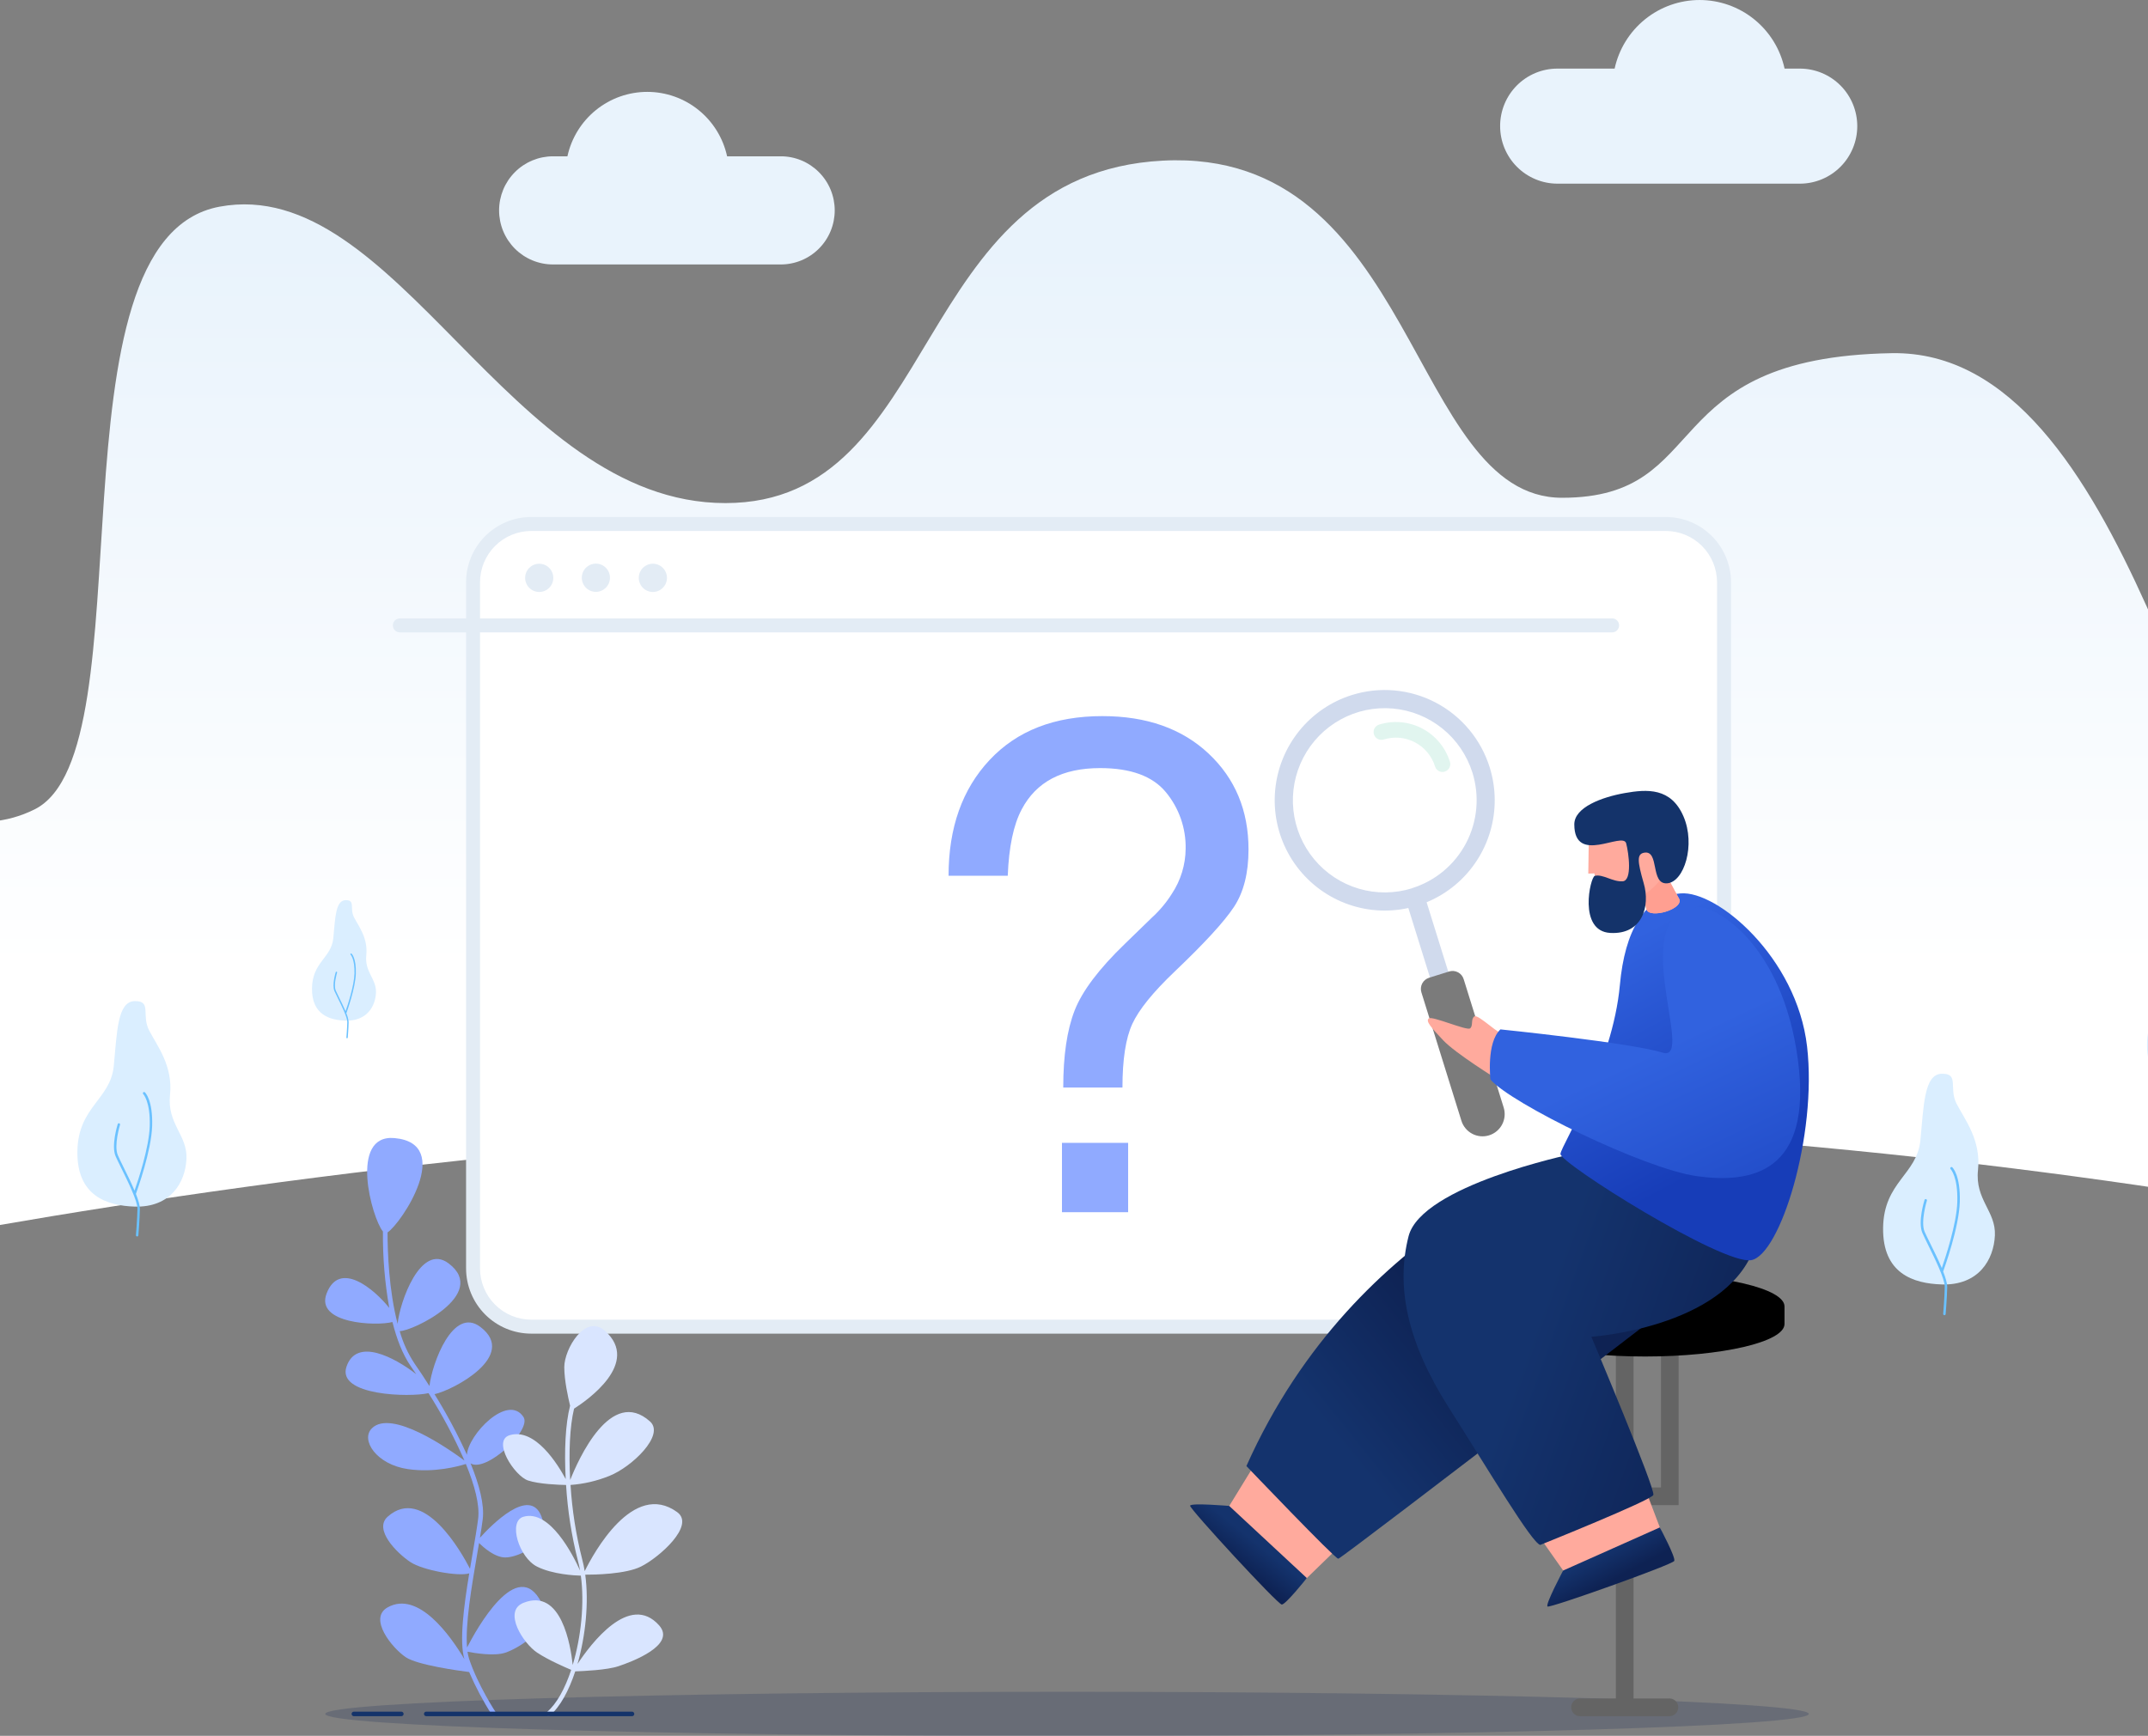 <svg width="240" height="194" viewBox="0 0 240 194" fill="none" xmlns="http://www.w3.org/2000/svg">
<rect x="0" y="0" width="240" height="194" fill="#808080" stroke="none"/>
<g clip-path="url(#clip0_1002_21544)">
<path opacity="0.2" d="M119.22 194.022C164.994 194.022 202.102 192.914 202.102 191.548C202.102 190.182 164.994 189.074 119.22 189.074C73.445 189.074 36.338 190.182 36.338 191.548C36.338 192.914 73.445 194.022 119.22 194.022Z" fill="#0B2252"/>
<path d="M169.481 9.55C170.078 8.951 170.786 8.477 171.566 8.153C172.346 7.83 173.182 7.665 174.026 7.667H180.405C180.878 5.495 182.078 3.55 183.805 2.156C185.532 0.761 187.683 0.001 189.9 0.001C192.117 0.001 194.268 0.761 195.995 2.156C197.722 3.55 198.921 5.495 199.394 7.667H201.111C202.809 7.669 204.438 8.347 205.639 9.552C206.84 10.757 207.515 12.391 207.516 14.094C207.516 15.8 206.84 17.436 205.637 18.642C204.434 19.849 202.803 20.526 201.102 20.526H174.017C172.317 20.524 170.688 19.845 169.487 18.639C168.286 17.433 167.612 15.799 167.612 14.094C167.61 13.251 167.775 12.415 168.095 11.636C168.416 10.856 168.887 10.147 169.481 9.55Z" fill="#E9F3FC"/>
<path d="M91.497 19.239C90.938 18.677 90.274 18.232 89.542 17.928C88.811 17.624 88.027 17.468 87.236 17.469H81.241C80.796 15.428 79.669 13.602 78.046 12.292C76.424 10.982 74.403 10.268 72.32 10.268C70.237 10.268 68.217 10.982 66.594 12.292C64.972 13.602 63.844 15.428 63.399 17.469H61.791C60.193 17.469 58.66 18.106 57.53 19.239C56.4 20.373 55.765 21.91 55.764 23.512C55.764 24.306 55.919 25.092 56.221 25.826C56.524 26.56 56.968 27.226 57.528 27.788C58.087 28.349 58.752 28.794 59.484 29.097C60.215 29.401 60.999 29.557 61.791 29.556H87.238C88.029 29.556 88.813 29.4 89.544 29.096C90.276 28.793 90.94 28.348 91.5 27.786C92.06 27.225 92.504 26.559 92.806 25.825C93.109 25.092 93.265 24.306 93.265 23.512C93.265 22.718 93.109 21.932 92.806 21.199C92.502 20.466 92.058 19.8 91.497 19.239Z" fill="#E9F3FC"/>
<path d="M257.059 101.147V135.368C226.04 129.974 184.331 125.056 135.552 125.056C27.872 125.056 -56.58 149.052 -56.58 149.052C-62.856 135.618 -55.903 96.924 -39.56 87.858C-23.218 78.791 -9.02 96.915 3.884 90.447C16.788 83.978 4.715 26.778 24.531 23.098C44.347 19.417 56.827 56.225 81.051 56.225C105.275 56.225 101.609 19.426 129.925 17.953C158.241 16.479 157.495 55.631 174.536 55.631C191.578 55.631 184.664 39.931 211.37 39.471C238.076 39.011 245.445 94.876 256.881 101.054L257.059 101.147Z" fill="url(#paint0_linear_1002_21544)"/>
<path d="M184.51 58.56H60.975C56.49 58.56 52.854 62.206 52.854 66.704V140.123C52.854 144.621 56.49 148.267 60.975 148.267H184.51C188.996 148.267 192.632 144.621 192.632 140.123V66.704C192.632 62.206 188.996 58.56 184.51 58.56Z" fill="white"/>
<path d="M186.133 149.048H59.35C57.421 149.046 55.571 148.276 54.207 146.908C52.843 145.54 52.076 143.685 52.075 141.75V65.077C52.076 63.142 52.843 61.287 54.207 59.919C55.571 58.551 57.421 57.781 59.35 57.779H186.133C188.063 57.781 189.912 58.551 191.277 59.919C192.641 61.287 193.408 63.142 193.411 65.077V141.75C193.408 143.685 192.641 145.54 191.277 146.908C189.912 148.276 188.063 149.046 186.133 149.048ZM59.35 59.342C57.834 59.344 56.381 59.949 55.309 61.024C54.237 62.099 53.635 63.557 53.633 65.077V141.75C53.635 143.27 54.237 144.728 55.309 145.803C56.381 146.878 57.834 147.483 59.35 147.486H186.133C187.649 147.483 189.101 146.877 190.173 145.802C191.244 144.727 191.847 143.27 191.848 141.75V65.077C191.847 63.557 191.244 62.099 190.172 61.024C189.1 59.949 187.647 59.344 186.131 59.342H59.35Z" fill="#E3ECF5"/>
<path d="M110.572 84.933C113.632 81.665 117.833 80.031 123.173 80.033C128.113 80.033 132.069 81.43 135.041 84.223C138.013 87.017 139.499 90.588 139.499 94.936C139.499 97.568 138.96 99.704 137.882 101.345C136.804 102.985 134.596 105.394 131.256 108.573C128.828 110.888 127.247 112.841 126.515 114.432C125.782 116.023 125.415 118.393 125.413 121.541H118.798C118.798 117.989 119.219 115.126 120.062 112.952C120.904 110.778 122.78 108.287 125.688 105.481L128.718 102.538C129.571 101.761 130.316 100.871 130.931 99.893C131.922 98.402 132.458 96.654 132.474 94.863C132.519 92.552 131.732 90.303 130.258 88.526C128.778 86.737 126.331 85.842 122.916 85.842C118.692 85.842 115.771 87.382 114.154 90.462C113.242 92.176 112.723 94.648 112.598 97.877H105.985C105.985 92.511 107.514 88.196 110.572 84.933ZM118.655 127.725H126.049V135.475H118.655V127.725Z" fill="#90AAFF"/>
<path d="M180.128 70.675H44.674C44.467 70.675 44.269 70.593 44.123 70.447C43.977 70.3 43.895 70.101 43.895 69.894C43.895 69.687 43.977 69.488 44.123 69.342C44.269 69.195 44.467 69.113 44.674 69.113H180.128C180.335 69.113 180.533 69.195 180.679 69.342C180.825 69.488 180.907 69.687 180.907 69.894C180.907 70.101 180.825 70.3 180.679 70.447C180.533 70.593 180.335 70.675 180.128 70.675Z" fill="#E3ECF5"/>
<path d="M61.801 64.834C61.94 63.974 61.358 63.163 60.5 63.024C59.642 62.884 58.834 63.468 58.695 64.328C58.556 65.188 59.138 65.998 59.996 66.138C60.854 66.278 61.662 65.694 61.801 64.834Z" fill="#E3ECF5"/>
<path d="M68.111 64.931C68.31 64.083 67.787 63.233 66.941 63.033C66.095 62.833 65.248 63.358 65.048 64.206C64.849 65.054 65.373 65.904 66.218 66.104C67.064 66.304 67.911 65.779 68.111 64.931Z" fill="#E3ECF5"/>
<path d="M74.5 64.833C74.639 63.973 74.057 63.163 73.199 63.023C72.341 62.883 71.533 63.468 71.394 64.328C71.255 65.188 71.837 65.998 72.695 66.138C73.553 66.277 74.361 65.693 74.5 64.833Z" fill="#E3ECF5"/>
<path d="M15.049 134.85C11.941 134.748 8.574 133.663 8.647 128.671C8.721 123.68 12.341 122.893 12.709 119.152C13.077 115.41 13.101 111.921 15.049 111.884C16.996 111.847 15.763 113.447 16.672 115.18C17.581 116.914 19.338 119.134 18.996 122.376C18.654 125.618 20.956 126.857 20.835 129.509C20.714 132.161 19.061 134.965 15.049 134.85Z" fill="#DAEEFF"/>
<path d="M16.193 122.083C16.181 122.071 16.166 122.061 16.15 122.054C16.133 122.047 16.116 122.043 16.098 122.043C16.08 122.043 16.063 122.047 16.047 122.054C16.03 122.061 16.015 122.071 16.003 122.083C15.978 122.109 15.964 122.143 15.964 122.179C15.964 122.214 15.978 122.249 16.003 122.274C16.003 122.274 16.812 123.09 16.73 125.855C16.659 128.242 15.432 131.944 15.031 133.061C14.665 132.193 14.192 131.23 13.791 130.42C13.523 129.876 13.289 129.403 13.164 129.105C12.701 128.02 13.404 125.733 13.41 125.711C13.421 125.677 13.417 125.64 13.401 125.608C13.384 125.576 13.356 125.552 13.322 125.54C13.305 125.535 13.287 125.533 13.269 125.534C13.252 125.536 13.235 125.541 13.219 125.549C13.203 125.558 13.189 125.569 13.178 125.583C13.166 125.596 13.158 125.612 13.153 125.629C13.123 125.727 12.413 128.033 12.913 129.212C13.043 129.518 13.278 129.993 13.549 130.542C14.276 132.015 15.377 134.242 15.36 135.099C15.336 136.301 15.191 138.024 15.189 138.042C15.186 138.077 15.197 138.113 15.221 138.141C15.244 138.168 15.277 138.186 15.312 138.189H15.325C15.359 138.189 15.392 138.176 15.416 138.153C15.441 138.13 15.457 138.099 15.46 138.065C15.46 138.048 15.607 136.314 15.631 135.106C15.631 134.717 15.455 134.114 15.185 133.43C15.364 132.938 16.916 128.576 17 125.855C17.091 122.958 16.23 122.116 16.193 122.083Z" fill="#6AC1FF"/>
<path d="M245.347 121.929C242.701 121.849 239.829 120.918 239.894 116.654C239.959 112.39 243.043 111.728 243.356 108.54C243.67 105.352 243.687 102.382 245.347 102.351C247.007 102.321 245.957 103.682 246.732 105.161C247.507 106.641 249.004 108.532 248.714 111.294C248.424 114.056 250.385 115.115 250.283 117.37C250.182 119.625 248.762 122.031 245.347 121.929Z" fill="#DAEEFF"/>
<path d="M38.612 114.069C36.792 114.013 34.817 113.373 34.86 110.441C34.903 107.509 37.024 107.054 37.24 104.86C37.457 102.666 37.468 100.624 38.61 100.602C39.753 100.58 39.03 101.518 39.562 102.536C40.095 103.553 41.125 104.853 40.926 106.754C40.727 108.655 42.075 109.382 42.008 110.938C41.941 112.494 40.967 114.132 38.612 114.069Z" fill="#DAEEFF"/>
<path d="M39.285 106.583C39.27 106.568 39.25 106.56 39.229 106.56C39.208 106.56 39.188 106.568 39.173 106.583C39.166 106.59 39.16 106.598 39.155 106.608C39.151 106.617 39.149 106.628 39.149 106.638C39.149 106.648 39.151 106.659 39.155 106.668C39.16 106.678 39.166 106.686 39.173 106.693C39.173 106.693 39.647 107.173 39.606 108.794C39.565 110.196 38.84 112.366 38.61 113.019C38.394 112.509 38.119 111.947 37.883 111.472C37.725 111.151 37.589 110.875 37.515 110.699C37.245 110.063 37.656 108.722 37.66 108.709C37.665 108.699 37.668 108.688 37.668 108.676C37.668 108.665 37.666 108.654 37.661 108.643C37.656 108.633 37.65 108.623 37.641 108.616C37.633 108.608 37.623 108.602 37.612 108.599C37.601 108.596 37.589 108.594 37.578 108.596C37.567 108.597 37.556 108.601 37.546 108.607C37.536 108.613 37.528 108.621 37.522 108.63C37.515 108.64 37.511 108.65 37.509 108.662C37.492 108.72 37.076 110.072 37.368 110.762C37.444 110.942 37.585 111.22 37.743 111.543C38.175 112.411 38.814 113.713 38.803 114.219C38.79 114.924 38.703 115.936 38.703 115.955C38.703 115.965 38.704 115.976 38.707 115.986C38.71 115.996 38.715 116.005 38.722 116.013C38.729 116.021 38.737 116.027 38.747 116.032C38.756 116.037 38.767 116.039 38.777 116.04C38.797 116.04 38.816 116.033 38.83 116.02C38.845 116.006 38.854 115.988 38.855 115.968C38.855 115.957 38.941 114.942 38.954 114.232C38.925 113.892 38.837 113.559 38.695 113.249C38.799 112.96 39.712 110.404 39.759 108.807C39.811 107.095 39.307 106.602 39.285 106.583Z" fill="#6AC1FF"/>
<path d="M216.962 143.549C213.781 143.454 210.327 142.334 210.403 137.208C210.478 132.083 214.19 131.284 214.568 127.443C214.947 123.602 214.964 120.041 216.962 120.002C218.959 119.963 217.695 121.604 218.626 123.383C219.556 125.162 221.359 127.434 221.006 130.761C220.654 134.088 223.017 135.357 222.893 138.072C222.77 140.787 221.078 143.675 216.962 143.549Z" fill="#DAEEFF"/>
<path d="M218.139 130.464C218.112 130.439 218.077 130.425 218.04 130.426C218.003 130.427 217.968 130.443 217.943 130.469C217.918 130.496 217.904 130.532 217.905 130.569C217.906 130.606 217.922 130.641 217.948 130.666C217.948 130.666 218.777 131.501 218.693 134.338C218.621 136.787 217.353 140.579 216.962 141.716C216.585 140.822 216.096 139.839 215.689 139.01C215.414 138.45 215.174 137.966 215.04 137.66C214.568 136.547 215.287 134.205 215.295 134.188C215.306 134.152 215.303 134.114 215.285 134.081C215.268 134.049 215.239 134.024 215.203 134.013C215.168 134.002 215.13 134.006 215.097 134.023C215.065 134.04 215.04 134.07 215.029 134.105C214.999 134.205 214.272 136.568 214.785 137.775C214.917 138.089 215.159 138.576 215.434 139.14C216.18 140.659 217.308 142.933 217.291 143.821C217.267 145.051 217.117 146.819 217.115 146.837C217.113 146.874 217.125 146.91 217.149 146.938C217.173 146.966 217.206 146.983 217.243 146.987H217.254C217.288 146.987 217.322 146.974 217.347 146.951C217.373 146.927 217.389 146.895 217.392 146.861C217.392 146.841 217.544 145.066 217.568 143.823C217.568 143.426 217.39 142.807 217.113 142.106C217.295 141.601 218.89 137.13 218.972 134.342C219.059 131.36 218.176 130.499 218.139 130.464Z" fill="#6AC1FF"/>
<path d="M43.849 147.75C42.042 148.223 35.193 147.946 36.492 144.558C37.946 140.791 41.826 144.083 43.492 146.173C42.995 143.354 42.758 140.494 42.785 137.632C41.553 136.147 38.952 126.725 44.083 127.192C50.791 127.804 44.849 136.722 43.302 137.736C43.302 139.906 43.449 144.215 44.429 147.952C44.646 145.578 47 138.823 50.138 141.206C54.682 144.66 45.979 148.831 44.659 148.759C45.021 150.045 45.578 151.268 46.312 152.383C46.816 153.106 47.374 153.944 47.952 154.855L47.985 154.89C48.277 152.39 50.603 145.969 53.676 148.299C57.926 151.526 50.616 155.374 48.55 155.812C49.901 157.991 51.11 160.254 52.17 162.589C52.313 160.332 56.73 155.716 58.485 158.355C59.465 159.827 54.286 164.622 52.579 163.548C53.553 165.935 54.137 168.164 53.936 169.789C53.86 170.388 53.752 171.091 53.624 171.864C54.834 170.52 59.205 166.024 60.506 169.505C61.588 172.391 57.98 174.062 56.463 174.062C55.278 174.062 54.02 172.938 53.527 172.445C53.458 172.862 53.385 173.288 53.31 173.723C52.7 177.276 51.969 181.551 52.185 184.122C53.217 182.115 57.827 173.754 60.508 179.131C61.884 181.887 57.983 184.198 56.465 184.704C55.223 185.12 53.003 184.747 52.237 184.599C52.273 184.866 52.331 185.129 52.41 185.385C53.399 188.356 55.392 191.374 55.414 191.405C55.439 191.443 55.453 191.488 55.455 191.535C55.456 191.581 55.445 191.626 55.423 191.667C55.401 191.707 55.368 191.741 55.328 191.764C55.289 191.788 55.243 191.8 55.197 191.8C55.155 191.8 55.113 191.79 55.075 191.77C55.038 191.751 55.005 191.722 54.981 191.687C53.995 190.154 53.138 188.542 52.419 186.867C51.229 186.715 46.654 186.09 45.338 185.211C43.823 184.198 41.108 180.871 43.317 179.637C46.734 177.734 50.32 182.794 51.889 185.426C51.304 183.473 51.822 179.532 52.43 175.841C51.207 176.208 47.236 175.496 45.842 174.57C44.328 173.556 41.714 170.931 43.317 169.503C47.333 165.922 51.579 173.506 52.514 175.327C52.611 174.752 52.709 174.186 52.802 173.639C53.055 172.165 53.293 170.776 53.425 169.733C53.613 168.214 53.053 166.044 52.051 163.613C51.255 163.867 48.556 164.616 45.591 164.19C42.053 163.683 40.259 160.92 41.547 159.633C43.741 157.435 50.22 161.99 51.895 163.233C50.748 160.624 49.406 158.105 47.879 155.699C45.816 156.179 37.604 156.003 38.716 152.733C39.829 149.462 44.031 151.663 46.507 153.579C46.303 153.277 46.1 152.978 45.894 152.685C44.964 151.335 44.31 149.595 43.849 147.75Z" fill="#90AAFF"/>
<path d="M58.487 179.133C62.73 177.432 63.767 183.942 63.99 186.077C64.925 182.966 65.321 179.177 64.899 176.095C64.249 176.08 61.752 175.961 60.004 175.084C57.983 174.071 56.736 170.013 58.489 169.511C61.434 168.667 64.024 173.784 64.812 175.529C64.743 175.136 64.661 174.754 64.563 174.392C63.861 171.629 63.421 168.807 63.248 165.961C62.451 165.946 60.218 165.868 58.995 165.458C57.48 164.95 54.912 160.981 56.974 160.389C59.815 159.575 62.328 163.663 63.209 165.304C63.038 162.17 63.167 159.156 63.698 157.101C63.481 156.198 63.048 154.28 63.048 152.789C63.048 150.762 65.394 146.772 67.593 148.733C71.616 152.32 65.587 156.513 64.141 157.431C63.652 159.456 63.544 162.376 63.709 165.406C64.611 163.127 68.253 154.922 72.635 158.87C74.314 160.389 70.614 163.937 68.091 164.946C66.704 165.507 65.239 165.849 63.747 165.959C63.92 168.758 64.355 171.535 65.046 174.253C65.163 174.694 65.257 175.141 65.329 175.592C66.288 173.654 70.739 165.41 75.667 168.999C77.71 170.49 73.646 174.066 71.624 175.075C69.893 175.943 66.357 175.991 65.39 175.987C65.81 179.059 65.431 182.822 64.524 185.969C66.011 183.719 70.35 177.94 73.65 181.657C75.598 183.866 70.54 185.737 69.106 186.214C67.84 186.648 65.13 186.763 64.273 186.793C63.553 188.963 62.577 190.775 61.436 191.728C61.391 191.767 61.334 191.789 61.274 191.789C61.222 191.789 61.171 191.773 61.128 191.743C61.086 191.713 61.053 191.671 61.035 191.621C61.018 191.572 61.015 191.519 61.029 191.468C61.043 191.418 61.072 191.373 61.112 191.34C62.194 190.43 63.133 188.707 63.821 186.624C63.172 186.351 61.25 185.522 60.01 184.693C58.487 183.692 56.141 180.073 58.487 179.133Z" fill="#D9E5FF"/>
<path d="M47.624 191.802H70.616C70.683 191.802 70.748 191.775 70.795 191.727C70.843 191.68 70.869 191.615 70.869 191.548C70.869 191.481 70.843 191.416 70.795 191.368C70.748 191.321 70.683 191.294 70.616 191.294H47.624C47.59 191.294 47.557 191.301 47.527 191.313C47.496 191.326 47.468 191.345 47.444 191.368C47.421 191.392 47.402 191.42 47.39 191.451C47.377 191.481 47.37 191.515 47.37 191.548C47.37 191.581 47.377 191.614 47.39 191.645C47.402 191.676 47.421 191.704 47.444 191.727C47.468 191.751 47.496 191.77 47.527 191.782C47.557 191.795 47.59 191.802 47.624 191.802Z" fill="#14336A"/>
<path d="M39.537 191.802H44.843C44.91 191.802 44.974 191.775 45.022 191.727C45.069 191.68 45.096 191.615 45.096 191.548C45.096 191.481 45.069 191.416 45.022 191.368C44.974 191.321 44.91 191.294 44.843 191.294H39.537C39.469 191.294 39.405 191.321 39.358 191.368C39.31 191.416 39.283 191.481 39.283 191.548C39.283 191.615 39.31 191.68 39.358 191.727C39.405 191.775 39.469 191.802 39.537 191.802Z" fill="#14336A"/>
<path d="M176.495 189.821H180.546V150.832H182.519V166.239H185.586V150.832H187.559V168.212H182.519V189.821H186.573C186.827 189.833 187.066 189.942 187.242 190.127C187.417 190.311 187.515 190.556 187.515 190.811C187.515 191.066 187.417 191.311 187.242 191.496C187.066 191.68 186.827 191.79 186.573 191.802H176.495C176.241 191.79 176.001 191.68 175.825 191.496C175.65 191.311 175.552 191.066 175.552 190.811C175.552 190.556 175.65 190.311 175.825 190.127C176.001 189.942 176.241 189.833 176.495 189.821Z" fill="#646464"/>
<path d="M183.805 142.375C192.411 142.375 199.386 144.001 199.386 146.008V147.972C199.386 149.977 192.409 151.604 183.805 151.604C175.201 151.604 168.224 149.977 168.224 147.972V146.008C168.222 144.001 175.198 142.375 183.805 142.375Z" fill="black"/>
<path opacity="0.1" d="M163.493 94.774C166.436 89.913 164.892 83.58 160.044 80.629C155.196 77.678 148.881 79.227 145.938 84.088C142.995 88.949 144.539 95.282 149.387 98.233C154.235 101.184 160.55 99.636 163.493 94.774Z" fill="white"/>
<path opacity="0.17" d="M161.174 86.276C160.988 86.276 160.807 86.218 160.657 86.107C160.508 85.997 160.397 85.842 160.343 85.664C159.98 84.501 159.172 83.53 158.096 82.964C157.02 82.399 155.764 82.285 154.604 82.647C154.383 82.716 154.145 82.695 153.94 82.588C153.735 82.48 153.582 82.296 153.513 82.075C153.444 81.853 153.466 81.614 153.573 81.409C153.68 81.204 153.864 81.05 154.084 80.981C155.685 80.48 157.419 80.637 158.904 81.417C160.389 82.198 161.505 83.538 162.005 85.143C162.072 85.363 162.05 85.601 161.943 85.804C161.836 86.007 161.652 86.16 161.433 86.228C161.35 86.256 161.262 86.272 161.174 86.276Z" fill="#50C6A1"/>
<path d="M151.05 77.676C148.73 78.403 146.677 79.803 145.15 81.701C143.624 83.598 142.693 85.906 142.474 88.334C142.256 90.762 142.76 93.2 143.924 95.34C145.087 97.481 146.858 99.227 149.011 100.358C151.164 101.49 153.603 101.955 156.021 101.697C158.438 101.438 160.724 100.466 162.591 98.905C164.457 97.343 165.82 95.261 166.507 92.923C167.194 90.585 167.174 88.095 166.449 85.768C165.477 82.647 163.309 80.041 160.421 78.524C157.533 77.006 154.162 76.701 151.05 77.676ZM157.778 99.272C155.84 99.878 153.767 99.894 151.82 99.318C149.873 98.743 148.139 97.602 146.839 96.039C145.538 94.476 144.729 92.561 144.513 90.537C144.297 88.513 144.684 86.471 145.625 84.667C146.566 82.864 148.02 81.38 149.801 80.405C151.583 79.429 153.613 79.005 155.634 79.186C157.656 79.366 159.579 80.144 161.161 81.42C162.742 82.696 163.911 84.414 164.519 86.356C164.922 87.647 165.067 89.005 164.947 90.353C164.826 91.7 164.442 93.011 163.816 94.209C163.19 95.408 162.334 96.471 161.298 97.338C160.262 98.204 159.066 98.858 157.778 99.261V99.272Z" fill="#D0DAED"/>
<path d="M159.288 100.482L157.245 101.122L160.151 110.449L162.194 109.809L159.288 100.482Z" fill="#D0DAED"/>
<path d="M166.382 126.883C166.072 126.981 165.746 127.016 165.423 126.986C165.1 126.957 164.785 126.864 164.498 126.713C164.21 126.562 163.955 126.355 163.747 126.105C163.539 125.855 163.382 125.567 163.286 125.256L158.819 110.919C158.766 110.753 158.746 110.579 158.761 110.407C158.776 110.234 158.826 110.066 158.906 109.912C158.987 109.759 159.097 109.623 159.231 109.513C159.365 109.403 159.519 109.321 159.685 109.271L161.901 108.577C162.065 108.524 162.239 108.504 162.411 108.519C162.583 108.534 162.751 108.584 162.904 108.665C163.057 108.745 163.192 108.856 163.302 108.99C163.412 109.124 163.494 109.279 163.543 109.445L168.01 123.782C168.204 124.41 168.141 125.089 167.836 125.671C167.531 126.252 167.008 126.688 166.382 126.883Z" fill="#7B7B7B"/>
<path d="M167.246 120.586C167.246 120.586 162.643 117.741 161.256 116.27C159.869 114.798 159.28 114.13 159.637 113.818C159.994 113.505 163.878 115.219 164.255 114.931C164.632 114.642 164.303 113.924 164.725 113.598C165.147 113.273 167.653 115.864 168.245 115.666C168.838 115.469 167.936 120.128 167.246 120.586Z" fill="#FFAA9D"/>
<path d="M148.895 173.571L145.521 176.846L136.973 168.912L139.787 164.325L148.895 173.571Z" fill="#FFAA9D"/>
<path d="M146.014 176.364C146.014 176.364 143.662 179.322 143.219 179.326C142.775 179.331 132.907 168.624 132.972 168.279C133.037 167.934 137.345 168.305 137.345 168.305L146.014 176.364Z" fill="url(#paint1_linear_1002_21544)"/>
<path d="M139.263 163.845C139.263 163.845 149.146 174.205 149.527 174.205C149.908 174.205 197.066 137.894 197.066 137.894L177.075 128.997C177.075 128.997 151.691 136 139.263 163.845Z" fill="url(#paint2_linear_1002_21544)"/>
<path d="M184.032 166.951L185.703 171.349L175.066 176.106L171.968 171.707L184.032 166.951Z" fill="#FFAA9D"/>
<path d="M175.519 129.003C175.519 129.003 158.828 132.495 157.382 138.163C155.937 143.831 157.25 150.024 161.851 157.272C166.451 164.52 171.13 172.406 172.093 172.662C172.093 172.662 184.452 167.697 184.731 167.079C185.01 166.46 177.806 149.397 177.806 149.397C177.806 149.397 192.48 148.419 195.902 139.745L175.519 129.003Z" fill="url(#paint3_linear_1002_21544)"/>
<path d="M174.352 128.951C174.201 129.937 192.433 141.388 195.659 140.837C198.886 140.285 203.06 126.927 201.907 116.953C200.753 106.98 191.842 99.5 187.78 99.847C183.718 100.194 181.543 104.016 180.991 110.09C180.18 119 174.521 127.851 174.352 128.951Z" fill="url(#paint4_linear_1002_21544)"/>
<path d="M189.602 101.381C191.751 101.195 199.145 105.543 200.874 118.372C202.603 131.202 195.538 132.278 189.602 131.449C183.666 130.62 168.726 123.268 166.529 120.642C166.529 120.642 166.058 116.519 167.646 115.046C167.646 115.046 182.056 116.515 185.798 117.65C189.539 118.785 181.461 102.091 189.602 101.381Z" fill="url(#paint5_linear_1002_21544)"/>
<path d="M185.456 170.705C185.456 170.705 187.239 174.038 187.07 174.448C186.901 174.858 173.199 179.741 172.909 179.546C172.619 179.35 174.653 175.524 174.653 175.524L185.456 170.705Z" fill="url(#paint6_linear_1002_21544)"/>
<path d="M177.529 93.049L177.462 97.634L178.144 97.612C178.144 97.612 178.691 101.405 181.364 100.806C182.132 100.635 183.112 99.984 183.394 100.114C183.729 100.268 183.874 101.308 183.95 101.607C184.24 102.755 188.25 101.594 187.598 100.418C186.982 99.3 186.062 97.775 186.257 97.349C186.936 95.872 187.122 92.202 183.443 90.974C180.509 89.997 177.566 91.48 177.529 93.049Z" fill="#FFAA9D"/>
<path d="M187.598 100.418C186.982 99.3 186.062 97.775 186.257 97.349C186.257 97.349 184.709 99.736 183.281 100.097C183.321 100.091 183.362 100.096 183.4 100.11C183.736 100.264 183.881 101.303 183.956 101.603C184.24 102.755 188.25 101.594 187.598 100.418Z" fill="#FF9F91"/>
<path d="M183.714 95.296C185.445 95.001 184.363 98.849 186.263 98.721C188.163 98.593 189.483 94.433 188.092 91.225C186.7 88.018 184.049 88.188 181.526 88.635C179.003 89.082 175.9 90.216 175.9 92.13C175.9 96.737 181.338 92.873 181.697 94.257C181.976 95.329 182.403 98.426 181.295 98.497C180.187 98.569 179.061 97.653 178.187 97.888C177.683 98.024 176.296 104.063 179.918 104.265C183.502 104.465 184.409 101.294 183.653 98.703C182.946 96.24 182.874 95.442 183.714 95.296Z" fill="#14336A"/>
</g>
<defs>
<linearGradient id="paint0_linear_1002_21544" x1="99.099" y1="27.646" x2="99.099" y2="108.299" gradientUnits="userSpaceOnUse">
<stop stop-color="#E9F3FC"/>
<stop offset="1" stop-color="white"/>
</linearGradient>
<linearGradient id="paint1_linear_1002_21544" x1="140.47" y1="172.468" x2="138.335" y2="175.105" gradientUnits="userSpaceOnUse">
<stop stop-color="#14336D"/>
<stop offset="0.97" stop-color="#0E2253"/>
</linearGradient>
<linearGradient id="paint2_linear_1002_21544" x1="149.646" y1="161.226" x2="164.487" y2="149.305" gradientUnits="userSpaceOnUse">
<stop stop-color="#14336D"/>
<stop offset="0.97" stop-color="#0E2253"/>
</linearGradient>
<linearGradient id="paint3_linear_1002_21544" x1="170.864" y1="149.762" x2="196.866" y2="159.168" gradientUnits="userSpaceOnUse">
<stop stop-color="#14336D"/>
<stop offset="0.97" stop-color="#0E2253"/>
</linearGradient>
<linearGradient id="paint4_linear_1002_21544" x1="179.922" y1="106.09" x2="193.05" y2="130.609" gradientUnits="userSpaceOnUse">
<stop stop-color="#3162DF"/>
<stop offset="0.96" stop-color="#173DB8"/>
</linearGradient>
<linearGradient id="paint5_linear_1002_21544" x1="183.798" y1="117.962" x2="198.724" y2="149.341" gradientUnits="userSpaceOnUse">
<stop stop-color="#3162DF"/>
<stop offset="0.96" stop-color="#173DB8"/>
</linearGradient>
<linearGradient id="paint6_linear_1002_21544" x1="178.473" y1="173.797" x2="180.074" y2="176.792" gradientUnits="userSpaceOnUse">
<stop stop-color="#14336D"/>
<stop offset="0.97" stop-color="#0E2253"/>
</linearGradient>
<clipPath id="clip0_1002_21544">
<rect width="240" height="194" fill="white"/>
</clipPath>
</defs>
</svg>
